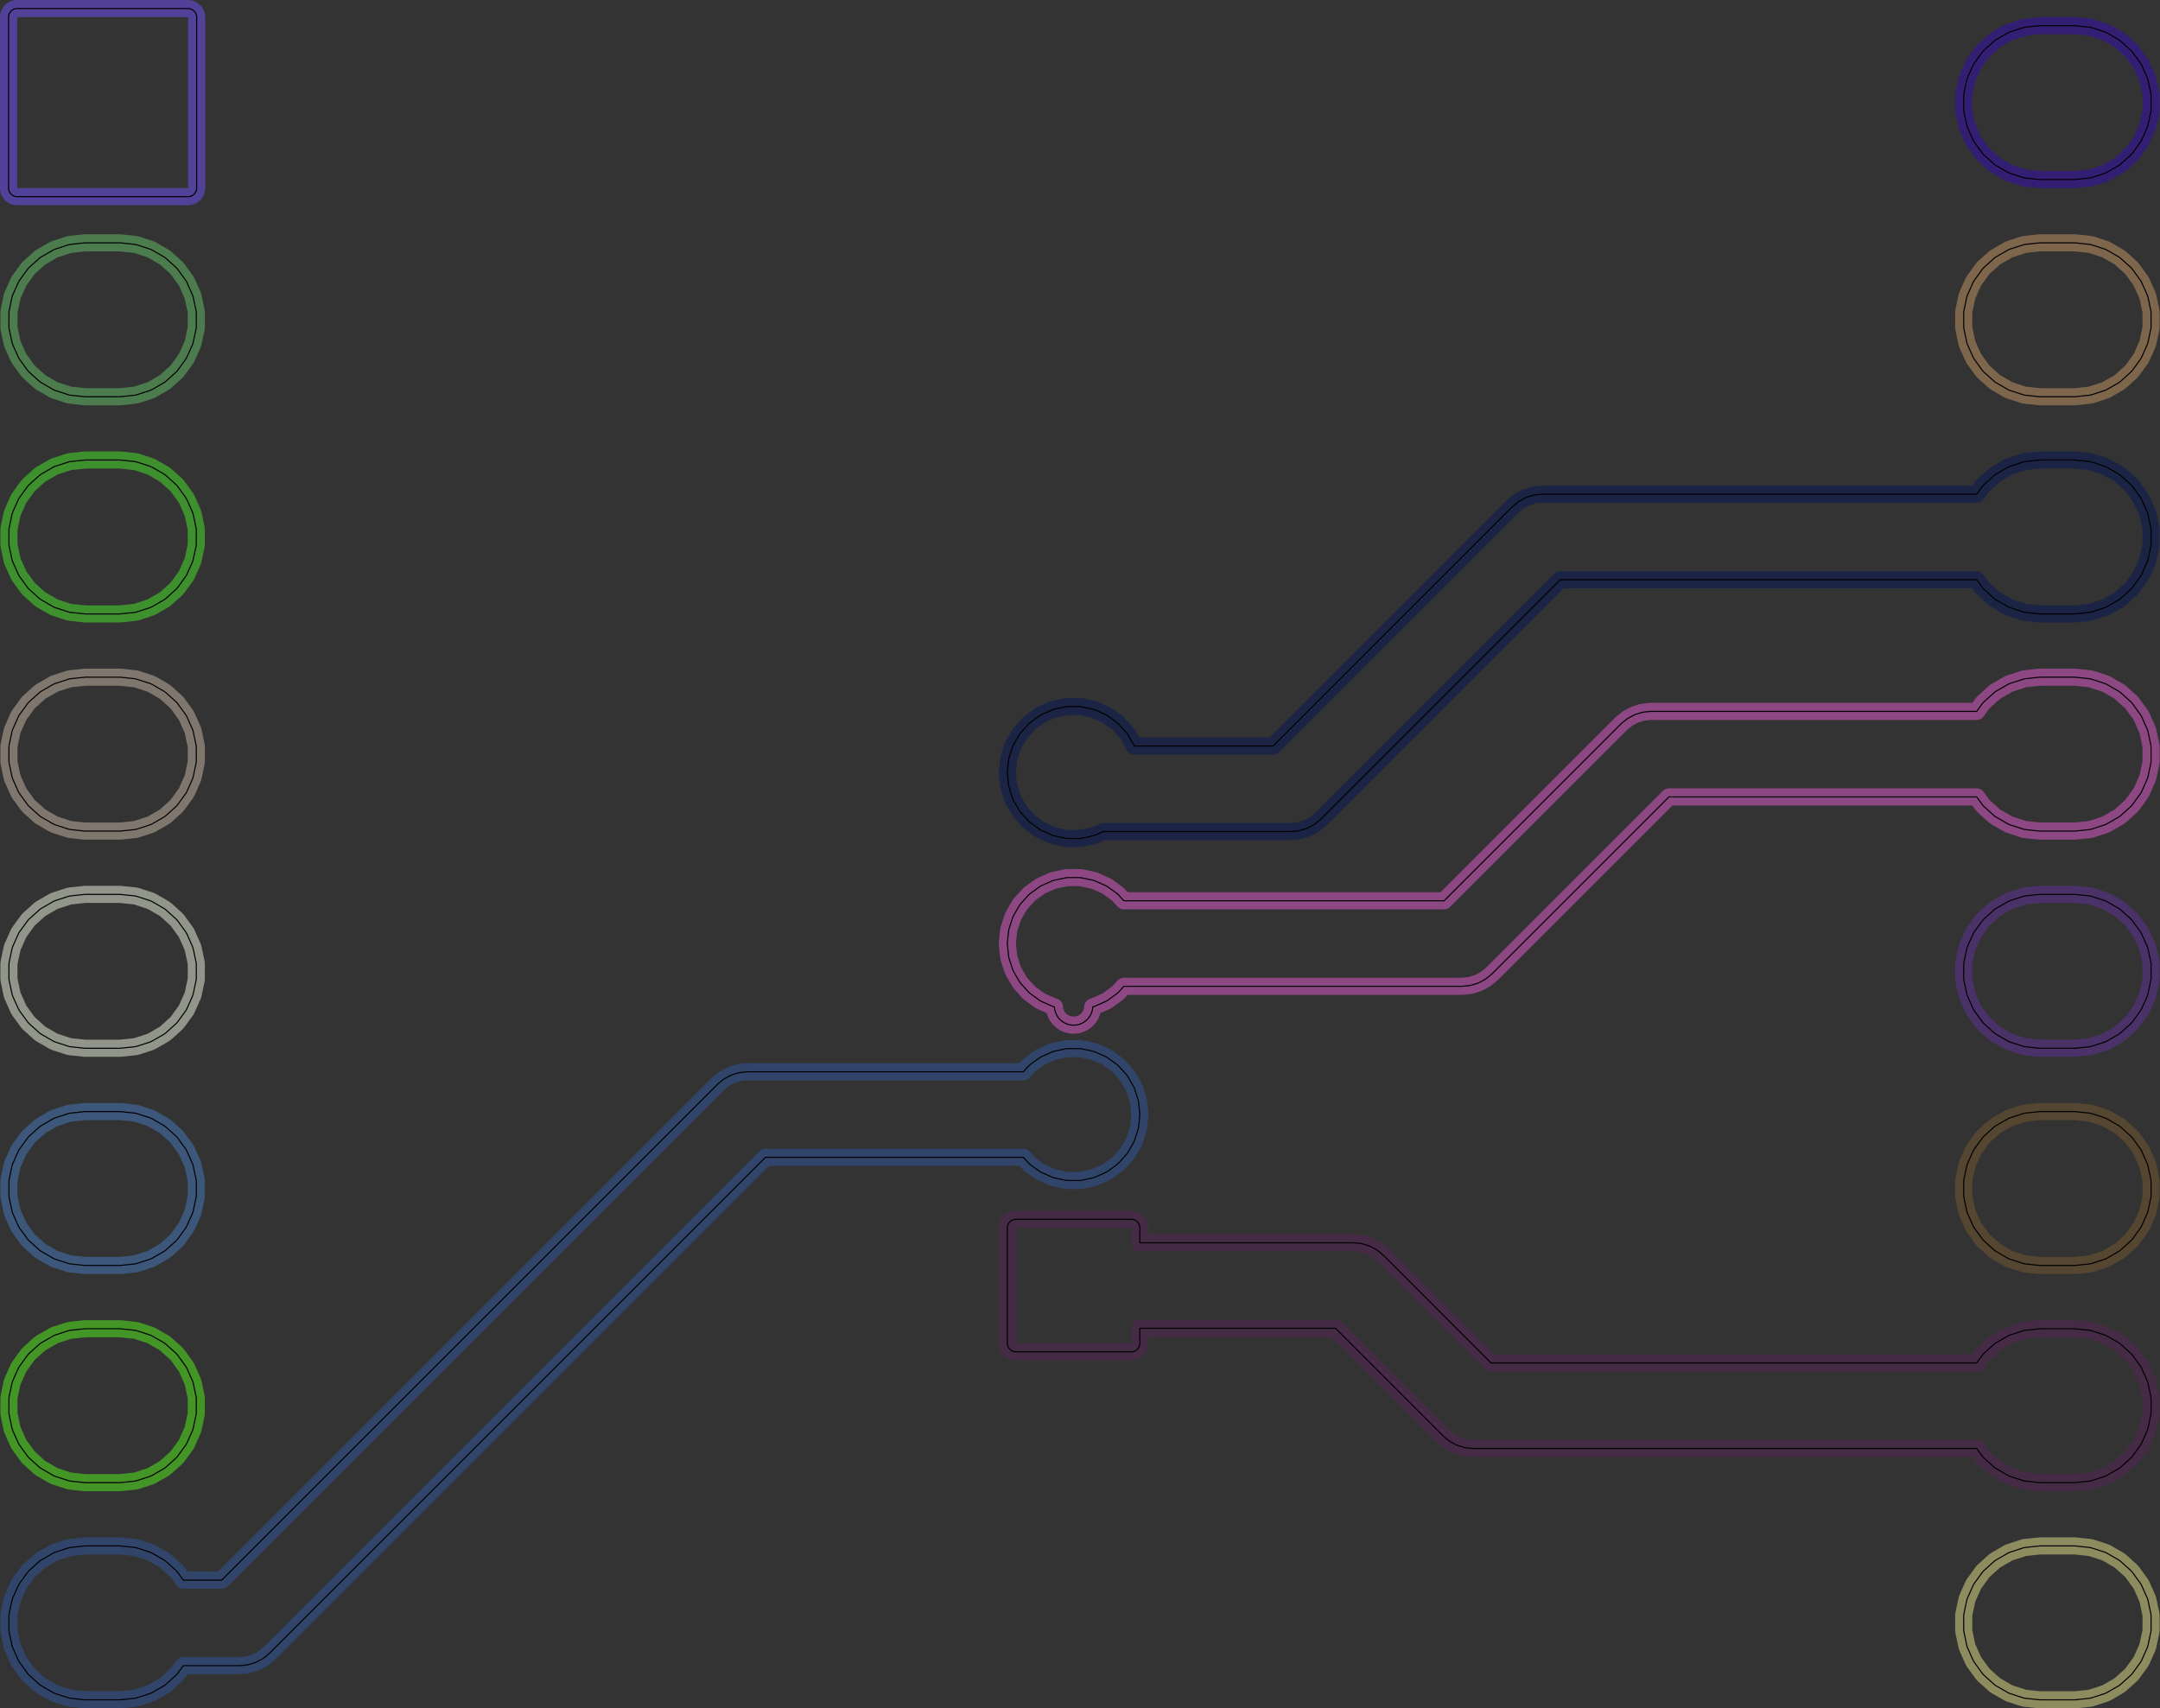 <?xml version="1.0" standalone="no"?>
<!DOCTYPE svg PUBLIC "-//W3C//DTD SVG 1.1//EN"
"http://www.w3.org/Graphics/SVG/1.1/DTD/svg11.dtd">
<!-- original:
<svg width="95.4709" height="75.515" viewBox="0 0 1988.98 1573.23" version="1.1"
-->
<svg width="9547.09" height="7551.5" viewBox="0 0 1988.98 1573.23" version="1.1"
xmlns="http://www.w3.org/2000/svg"
xmlns:xlink="http://www.w3.org/1999/xlink">
<rect x="0" y="0" width="1988.98" height="1573.23" fill="#333333" stroke="none"/>
<polyline points="8.227,301.078 8.397,302.704 11.117,315.584 11.631,317.164 16.991,329.184 17.811,330.604 25.551,341.264 26.655,342.49 36.455,351.31 37.785,352.276 49.185,358.856 50.693,359.528 63.213,363.588 64.817,363.928 77.917,365.308 78.743,365.352 110.243,365.352 111.067,365.308 124.167,363.928 125.771,363.588 138.291,359.528 139.799,358.856 151.199,352.276 152.535,351.304 162.315,342.484 163.413,341.264 171.153,330.604 171.973,329.184 177.333,317.164 177.843,315.596 180.583,302.716 180.757,301.078 180.757,287.898 180.583,286.258 177.843,273.378 177.333,271.81 171.973,259.79 171.153,258.37 163.413,247.71 162.315,246.49 152.535,237.67 151.199,236.698 139.799,230.118 138.291,229.446 125.771,225.386 124.167,225.046 111.067,223.666 110.243,223.622 78.743,223.622 77.917,223.666 64.817,225.046 63.213,225.386 50.693,229.446 49.185,230.118 37.785,236.698 36.455,237.664 26.655,246.484 25.551,247.71 17.811,258.37 16.991,259.79 11.631,271.81 11.117,273.39 8.397,286.27 8.227,287.898 8.227,301.078" style="stroke:rgb(103,198,105);stroke-width:15.748;fill:none;stroke-opacity:0.5;stroke-linecap:round;stroke-linejoin:round;;fill:none"/>
<polyline points="8.227,301.078 8.397,302.704 11.117,315.584 11.631,317.164 16.991,329.184 17.811,330.604 25.551,341.264 26.655,342.49 36.455,351.31 37.785,352.276 49.185,358.856 50.693,359.528 63.213,363.588 64.817,363.928 77.917,365.308 78.743,365.352 110.243,365.352 111.067,365.308 124.167,363.928 125.771,363.588 138.291,359.528 139.799,358.856 151.199,352.276 152.535,351.304 162.315,342.484 163.413,341.264 171.153,330.604 171.973,329.184 177.333,317.164 177.843,315.596 180.583,302.716 180.757,301.078 180.757,287.898 180.583,286.258 177.843,273.378 177.333,271.81 171.973,259.79 171.153,258.37 163.413,247.71 162.315,246.49 152.535,237.67 151.199,236.698 139.799,230.118 138.291,229.446 125.771,225.386 124.167,225.046 111.067,223.666 110.243,223.622 78.743,223.622 77.917,223.666 64.817,225.046 63.213,225.386 50.693,229.446 49.185,230.118 37.785,236.698 36.455,237.664 26.655,246.484 25.551,247.71 17.811,258.37 16.991,259.79 11.631,271.81 11.117,273.39 8.397,286.27 8.227,287.898 8.227,301.078" style="stroke:rgb(0,0,0);stroke-width:1px;fill:none;stroke-opacity:1;stroke-linecap:round;stroke-linejoin:round;;fill:none"/>
<polyline points="7.867,173.238 8.019,174.774 8.467,176.25 9.195,177.612 10.175,178.804 11.367,179.784 12.729,180.512 14.205,180.96 15.743,181.112 173.223,181.112 174.759,180.96 176.235,180.512 177.597,179.784 178.789,178.804 179.769,177.612 180.497,176.25 180.945,174.774 181.097,173.238 181.097,15.758 180.945,14.22 180.497,12.744 179.769,11.382 178.789,10.19 177.597,9.21 176.235,8.482 174.759,8.034 173.223,7.882 15.743,7.882 14.205,8.034 12.729,8.482 11.367,9.21 10.175,10.19 9.195,11.382 8.467,12.744 8.019,14.22 7.867,15.758 7.867,173.238" style="stroke:rgb(115,81,255);stroke-width:15.748;fill:none;stroke-opacity:0.5;stroke-linecap:round;stroke-linejoin:round;;fill:none"/>
<polyline points="7.867,173.238 8.019,174.774 8.467,176.25 9.195,177.612 10.175,178.804 11.367,179.784 12.729,180.512 14.205,180.96 15.743,181.112 173.223,181.112 174.759,180.96 176.235,180.512 177.597,179.784 178.789,178.804 179.769,177.612 180.497,176.25 180.945,174.774 181.097,173.238 181.097,15.758 180.945,14.22 180.497,12.744 179.769,11.382 178.789,10.19 177.597,9.21 176.235,8.482 174.759,8.034 173.223,7.882 15.743,7.882 14.205,8.034 12.729,8.482 11.367,9.21 10.175,10.19 9.195,11.382 8.467,12.744 8.019,14.22 7.867,15.758 7.867,173.238" style="stroke:rgb(0,0,0);stroke-width:1px;fill:none;stroke-opacity:1;stroke-linecap:round;stroke-linejoin:round;;fill:none"/>
<polyline points="8.227,501.078 8.397,502.704 11.117,515.584 11.631,517.164 16.991,529.184 17.811,530.604 25.551,541.264 26.655,542.49 36.455,551.31 37.785,552.276 49.185,558.856 50.693,559.528 63.213,563.588 64.817,563.928 77.917,565.308 78.743,565.352 110.243,565.352 111.067,565.308 124.167,563.928 125.771,563.588 138.291,559.528 139.799,558.856 151.199,552.276 152.535,551.304 162.315,542.484 163.413,541.264 171.153,530.604 171.973,529.184 177.333,517.164 177.843,515.596 180.583,502.716 180.757,501.078 180.757,487.898 180.583,486.258 177.843,473.378 177.333,471.81 171.973,459.79 171.153,458.37 163.413,447.71 162.315,446.49 152.535,437.67 151.199,436.698 139.799,430.118 138.291,429.446 125.771,425.386 124.167,425.046 111.067,423.666 110.243,423.622 78.743,423.622 77.917,423.666 64.817,425.046 63.213,425.386 50.693,429.446 49.185,430.118 37.785,436.698 36.455,437.664 26.655,446.484 25.551,447.71 17.811,458.37 16.991,459.79 11.631,471.81 11.117,473.39 8.397,486.27 8.227,487.898 8.227,501.078" style="stroke:rgb(74,236,41);stroke-width:15.748;fill:none;stroke-opacity:0.5;stroke-linecap:round;stroke-linejoin:round;;fill:none"/>
<polyline points="8.227,501.078 8.397,502.704 11.117,515.584 11.631,517.164 16.991,529.184 17.811,530.604 25.551,541.264 26.655,542.49 36.455,551.31 37.785,552.276 49.185,558.856 50.693,559.528 63.213,563.588 64.817,563.928 77.917,565.308 78.743,565.352 110.243,565.352 111.067,565.308 124.167,563.928 125.771,563.588 138.291,559.528 139.799,558.856 151.199,552.276 152.535,551.304 162.315,542.484 163.413,541.264 171.153,530.604 171.973,529.184 177.333,517.164 177.843,515.596 180.583,502.716 180.757,501.078 180.757,487.898 180.583,486.258 177.843,473.378 177.333,471.81 171.973,459.79 171.153,458.37 163.413,447.71 162.315,446.49 152.535,437.67 151.199,436.698 139.799,430.118 138.291,429.446 125.771,425.386 124.167,425.046 111.067,423.666 110.243,423.622 78.743,423.622 77.917,423.666 64.817,425.046 63.213,425.386 50.693,429.446 49.185,430.118 37.785,436.698 36.455,437.664 26.655,446.484 25.551,447.71 17.811,458.37 16.991,459.79 11.631,471.81 11.117,473.39 8.397,486.27 8.227,487.898 8.227,501.078" style="stroke:rgb(0,0,0);stroke-width:1px;fill:none;stroke-opacity:1;stroke-linecap:round;stroke-linejoin:round;;fill:none"/>
<polyline points="8.227,701.078 8.397,702.704 11.117,715.584 11.631,717.164 16.991,729.184 17.811,730.604 25.551,741.264 26.655,742.49 36.455,751.31 37.785,752.276 49.185,758.856 50.693,759.528 63.213,763.588 64.817,763.928 77.917,765.308 78.743,765.352 110.243,765.352 111.067,765.308 124.167,763.928 125.771,763.588 138.291,759.528 139.799,758.856 151.199,752.276 152.535,751.304 162.315,742.484 163.413,741.264 171.153,730.604 171.973,729.184 177.333,717.164 177.843,715.596 180.583,702.716 180.757,701.078 180.757,687.898 180.583,686.258 177.843,673.378 177.333,671.81 171.973,659.79 171.153,658.37 163.413,647.71 162.315,646.49 152.535,637.67 151.199,636.698 139.799,630.118 138.291,629.446 125.771,625.386 124.167,625.046 111.067,623.666 110.243,623.622 78.743,623.622 77.917,623.666 64.817,625.046 63.213,625.386 50.693,629.446 49.185,630.118 37.785,636.698 36.455,637.664 26.655,646.484 25.551,647.71 17.811,658.37 16.991,659.79 11.631,671.81 11.117,673.39 8.397,686.27 8.227,687.898 8.227,701.078" style="stroke:rgb(205,186,171);stroke-width:15.748;fill:none;stroke-opacity:0.5;stroke-linecap:round;stroke-linejoin:round;;fill:none"/>
<polyline points="8.227,701.078 8.397,702.704 11.117,715.584 11.631,717.164 16.991,729.184 17.811,730.604 25.551,741.264 26.655,742.49 36.455,751.31 37.785,752.276 49.185,758.856 50.693,759.528 63.213,763.588 64.817,763.928 77.917,765.308 78.743,765.352 110.243,765.352 111.067,765.308 124.167,763.928 125.771,763.588 138.291,759.528 139.799,758.856 151.199,752.276 152.535,751.304 162.315,742.484 163.413,741.264 171.153,730.604 171.973,729.184 177.333,717.164 177.843,715.596 180.583,702.716 180.757,701.078 180.757,687.898 180.583,686.258 177.843,673.378 177.333,671.81 171.973,659.79 171.153,658.37 163.413,647.71 162.315,646.49 152.535,637.67 151.199,636.698 139.799,630.118 138.291,629.446 125.771,625.386 124.167,625.046 111.067,623.666 110.243,623.622 78.743,623.622 77.917,623.666 64.817,625.046 63.213,625.386 50.693,629.446 49.185,630.118 37.785,636.698 36.455,637.664 26.655,646.484 25.551,647.71 17.811,658.37 16.991,659.79 11.631,671.81 11.117,673.39 8.397,686.27 8.227,687.898 8.227,701.078" style="stroke:rgb(0,0,0);stroke-width:1px;fill:none;stroke-opacity:1;stroke-linecap:round;stroke-linejoin:round;;fill:none"/>
<polyline points="8.227,901.078 8.397,902.704 11.117,915.584 11.631,917.164 16.991,929.184 17.811,930.604 25.551,941.264 26.655,942.49 36.455,951.31 37.785,952.276 49.185,958.856 50.693,959.528 63.213,963.588 64.817,963.928 77.917,965.308 78.743,965.352 110.243,965.352 111.067,965.308 124.167,963.928 125.771,963.588 138.291,959.528 139.799,958.856 151.199,952.276 152.535,951.304 162.315,942.484 163.413,941.264 171.153,930.604 171.973,929.184 177.333,917.164 177.843,915.596 180.583,902.716 180.757,901.078 180.757,887.898 180.583,886.258 177.843,873.378 177.333,871.81 171.973,859.79 171.153,858.37 163.413,847.71 162.315,846.49 152.535,837.67 151.199,836.698 139.799,830.118 138.291,829.446 125.771,825.386 124.167,825.046 111.067,823.666 110.243,823.622 78.743,823.622 77.917,823.666 64.817,825.046 63.213,825.386 50.693,829.446 49.185,830.118 37.785,836.698 36.455,837.664 26.655,846.484 25.551,847.71 17.811,858.37 16.991,859.79 11.631,871.81 11.117,873.39 8.397,886.27 8.227,887.898 8.227,901.078" style="stroke:rgb(242,251,227);stroke-width:15.748;fill:none;stroke-opacity:0.5;stroke-linecap:round;stroke-linejoin:round;;fill:none"/>
<polyline points="8.227,901.078 8.397,902.704 11.117,915.584 11.631,917.164 16.991,929.184 17.811,930.604 25.551,941.264 26.655,942.49 36.455,951.31 37.785,952.276 49.185,958.856 50.693,959.528 63.213,963.588 64.817,963.928 77.917,965.308 78.743,965.352 110.243,965.352 111.067,965.308 124.167,963.928 125.771,963.588 138.291,959.528 139.799,958.856 151.199,952.276 152.535,951.304 162.315,942.484 163.413,941.264 171.153,930.604 171.973,929.184 177.333,917.164 177.843,915.596 180.583,902.716 180.757,901.078 180.757,887.898 180.583,886.258 177.843,873.378 177.333,871.81 171.973,859.79 171.153,858.37 163.413,847.71 162.315,846.49 152.535,837.67 151.199,836.698 139.799,830.118 138.291,829.446 125.771,825.386 124.167,825.046 111.067,823.666 110.243,823.622 78.743,823.622 77.917,823.666 64.817,825.046 63.213,825.386 50.693,829.446 49.185,830.118 37.785,836.698 36.455,837.664 26.655,846.484 25.551,847.71 17.811,858.37 16.991,859.79 11.631,871.81 11.117,873.39 8.397,886.27 8.227,887.898 8.227,901.078" style="stroke:rgb(0,0,0);stroke-width:1px;fill:none;stroke-opacity:1;stroke-linecap:round;stroke-linejoin:round;;fill:none"/>
<polyline points="8.227,1101.08 8.397,1102.7 11.117,1115.58 11.631,1117.16 16.991,1129.18 17.811,1130.6 25.551,1141.26 26.655,1142.49 36.455,1151.31 37.785,1152.28 49.185,1158.86 50.693,1159.53 63.213,1163.59 64.817,1163.93 77.917,1165.31 78.743,1165.35 110.243,1165.35 111.067,1165.31 124.167,1163.93 125.771,1163.59 138.291,1159.53 139.799,1158.86 151.199,1152.28 152.535,1151.3 162.315,1142.48 163.413,1141.26 171.153,1130.6 171.973,1129.18 177.333,1117.16 177.843,1115.6 180.583,1102.72 180.757,1101.08 180.757,1087.9 180.583,1086.26 177.843,1073.38 177.333,1071.81 171.973,1059.79 171.153,1058.37 163.413,1047.71 162.315,1046.49 152.535,1037.67 151.199,1036.7 139.799,1030.12 138.291,1029.45 125.771,1025.39 124.167,1025.05 111.067,1023.67 110.243,1023.62 78.743,1023.62 77.917,1023.67 64.817,1025.05 63.213,1025.39 50.693,1029.45 49.185,1030.12 37.785,1036.7 36.455,1037.66 26.655,1046.48 25.551,1047.71 17.811,1058.37 16.991,1059.79 11.631,1071.81 11.117,1073.39 8.397,1086.27 8.227,1087.9 8.227,1101.08" style="stroke:rgb(70,124,194);stroke-width:15.748;fill:none;stroke-opacity:0.5;stroke-linecap:round;stroke-linejoin:round;;fill:none"/>
<polyline points="8.227,1101.08 8.397,1102.7 11.117,1115.58 11.631,1117.16 16.991,1129.18 17.811,1130.6 25.551,1141.26 26.655,1142.49 36.455,1151.31 37.785,1152.28 49.185,1158.86 50.693,1159.53 63.213,1163.59 64.817,1163.93 77.917,1165.31 78.743,1165.35 110.243,1165.35 111.067,1165.31 124.167,1163.93 125.771,1163.59 138.291,1159.53 139.799,1158.86 151.199,1152.28 152.535,1151.3 162.315,1142.48 163.413,1141.26 171.153,1130.6 171.973,1129.18 177.333,1117.16 177.843,1115.6 180.583,1102.72 180.757,1101.08 180.757,1087.9 180.583,1086.26 177.843,1073.38 177.333,1071.81 171.973,1059.79 171.153,1058.37 163.413,1047.71 162.315,1046.49 152.535,1037.67 151.199,1036.7 139.799,1030.12 138.291,1029.45 125.771,1025.39 124.167,1025.05 111.067,1023.67 110.243,1023.62 78.743,1023.62 77.917,1023.67 64.817,1025.05 63.213,1025.39 50.693,1029.45 49.185,1030.12 37.785,1036.7 36.455,1037.66 26.655,1046.48 25.551,1047.71 17.811,1058.37 16.991,1059.79 11.631,1071.81 11.117,1073.39 8.397,1086.27 8.227,1087.9 8.227,1101.08" style="stroke:rgb(0,0,0);stroke-width:1px;fill:none;stroke-opacity:1;stroke-linecap:round;stroke-linejoin:round;;fill:none"/>
<polyline points="8.227,1301.08 8.397,1302.7 11.117,1315.58 11.631,1317.16 16.991,1329.18 17.811,1330.6 25.551,1341.26 26.655,1342.49 36.455,1351.31 37.785,1352.28 49.185,1358.86 50.693,1359.53 63.213,1363.59 64.817,1363.93 77.917,1365.31 78.743,1365.35 110.243,1365.35 111.067,1365.31 124.167,1363.93 125.771,1363.59 138.291,1359.53 139.799,1358.86 151.199,1352.28 152.535,1351.3 162.315,1342.48 163.413,1341.26 171.153,1330.6 171.973,1329.18 177.333,1317.16 177.843,1315.6 180.583,1302.72 180.757,1301.08 180.757,1287.9 180.583,1286.26 177.843,1273.38 177.333,1271.81 171.973,1259.79 171.153,1258.37 163.413,1247.71 162.315,1246.49 152.535,1237.67 151.199,1236.7 139.799,1230.12 138.291,1229.45 125.771,1225.39 124.167,1225.05 111.067,1223.67 110.243,1223.62 78.743,1223.62 77.917,1223.67 64.817,1225.05 63.213,1225.39 50.693,1229.45 49.185,1230.12 37.785,1236.7 36.455,1237.66 26.655,1246.48 25.551,1247.71 17.811,1258.37 16.991,1259.79 11.631,1271.81 11.117,1273.39 8.397,1286.27 8.227,1287.9 8.227,1301.08" style="stroke:rgb(84,248,27);stroke-width:15.748;fill:none;stroke-opacity:0.5;stroke-linecap:round;stroke-linejoin:round;;fill:none"/>
<polyline points="8.227,1301.08 8.397,1302.7 11.117,1315.58 11.631,1317.16 16.991,1329.18 17.811,1330.6 25.551,1341.26 26.655,1342.49 36.455,1351.31 37.785,1352.28 49.185,1358.86 50.693,1359.53 63.213,1363.59 64.817,1363.93 77.917,1365.31 78.743,1365.35 110.243,1365.35 111.067,1365.31 124.167,1363.93 125.771,1363.59 138.291,1359.53 139.799,1358.86 151.199,1352.28 152.535,1351.3 162.315,1342.48 163.413,1341.26 171.153,1330.6 171.973,1329.18 177.333,1317.16 177.843,1315.6 180.583,1302.72 180.757,1301.08 180.757,1287.9 180.583,1286.26 177.843,1273.38 177.333,1271.81 171.973,1259.79 171.153,1258.37 163.413,1247.71 162.315,1246.49 152.535,1237.67 151.199,1236.7 139.799,1230.12 138.291,1229.45 125.771,1225.39 124.167,1225.05 111.067,1223.67 110.243,1223.62 78.743,1223.62 77.917,1223.67 64.817,1225.05 63.213,1225.39 50.693,1229.45 49.185,1230.12 37.785,1236.7 36.455,1237.66 26.655,1246.48 25.551,1247.71 17.811,1258.37 16.991,1259.79 11.631,1271.81 11.117,1273.39 8.397,1286.27 8.227,1287.9 8.227,1301.08" style="stroke:rgb(0,0,0);stroke-width:1px;fill:none;stroke-opacity:1;stroke-linecap:round;stroke-linejoin:round;;fill:none"/>
<polyline points="1808.23,1501.08 1808.4,1502.7 1811.12,1515.58 1811.63,1517.16 1816.99,1529.18 1817.81,1530.6 1825.55,1541.26 1826.65,1542.49 1836.45,1551.31 1837.78,1552.28 1849.18,1558.86 1850.69,1559.53 1863.21,1563.59 1864.82,1563.93 1877.92,1565.31 1878.74,1565.35 1910.24,1565.35 1911.07,1565.31 1924.17,1563.93 1925.77,1563.59 1938.29,1559.53 1939.8,1558.86 1951.2,1552.28 1952.53,1551.3 1962.31,1542.48 1963.41,1541.26 1971.15,1530.6 1971.97,1529.18 1977.33,1517.16 1977.84,1515.6 1980.58,1502.72 1980.76,1501.08 1980.76,1487.9 1980.58,1486.26 1977.84,1473.38 1977.33,1471.81 1971.97,1459.79 1971.15,1458.37 1963.41,1447.71 1962.31,1446.49 1952.53,1437.67 1951.2,1436.7 1939.8,1430.12 1938.29,1429.45 1925.77,1425.39 1924.17,1425.05 1911.07,1423.67 1910.24,1423.62 1878.74,1423.62 1877.92,1423.67 1864.82,1425.05 1863.21,1425.39 1850.69,1429.45 1849.18,1430.12 1837.78,1436.7 1836.45,1437.66 1826.65,1446.48 1825.55,1447.71 1817.81,1458.37 1816.99,1459.79 1811.63,1471.81 1811.12,1473.39 1808.4,1486.27 1808.23,1487.9 1808.23,1501.08" style="stroke:rgb(232,231,141);stroke-width:15.748;fill:none;stroke-opacity:0.5;stroke-linecap:round;stroke-linejoin:round;;fill:none"/>
<polyline points="1808.23,1501.08 1808.4,1502.7 1811.12,1515.58 1811.63,1517.16 1816.99,1529.18 1817.81,1530.6 1825.55,1541.26 1826.65,1542.49 1836.45,1551.31 1837.78,1552.28 1849.18,1558.86 1850.69,1559.53 1863.21,1563.59 1864.82,1563.93 1877.92,1565.31 1878.74,1565.35 1910.24,1565.35 1911.07,1565.31 1924.17,1563.93 1925.77,1563.59 1938.29,1559.53 1939.8,1558.86 1951.2,1552.28 1952.53,1551.3 1962.31,1542.48 1963.41,1541.26 1971.15,1530.6 1971.97,1529.18 1977.33,1517.16 1977.84,1515.6 1980.58,1502.72 1980.76,1501.08 1980.76,1487.9 1980.58,1486.26 1977.84,1473.38 1977.33,1471.81 1971.97,1459.79 1971.15,1458.37 1963.41,1447.71 1962.31,1446.49 1952.53,1437.67 1951.2,1436.7 1939.8,1430.12 1938.29,1429.45 1925.77,1425.39 1924.17,1425.05 1911.07,1423.67 1910.24,1423.62 1878.74,1423.62 1877.92,1423.67 1864.82,1425.05 1863.21,1425.39 1850.69,1429.45 1849.18,1430.12 1837.78,1436.7 1836.45,1437.66 1826.65,1446.48 1825.55,1447.71 1817.81,1458.37 1816.99,1459.79 1811.63,1471.81 1811.12,1473.39 1808.4,1486.27 1808.23,1487.9 1808.23,1501.08" style="stroke:rgb(0,0,0);stroke-width:1px;fill:none;stroke-opacity:1;stroke-linecap:round;stroke-linejoin:round;;fill:none"/>
<polyline points="1808.23,1101.08 1808.4,1102.7 1811.12,1115.58 1811.63,1117.16 1816.99,1129.18 1817.81,1130.6 1825.55,1141.26 1826.65,1142.49 1836.45,1151.31 1837.78,1152.28 1849.18,1158.86 1850.69,1159.53 1863.21,1163.59 1864.82,1163.93 1877.92,1165.31 1878.74,1165.35 1910.24,1165.35 1911.07,1165.31 1924.17,1163.93 1925.77,1163.59 1938.29,1159.53 1939.8,1158.86 1951.2,1152.28 1952.53,1151.3 1962.31,1142.48 1963.41,1141.26 1971.15,1130.6 1971.97,1129.18 1977.33,1117.16 1977.84,1115.6 1980.58,1102.72 1980.76,1101.08 1980.76,1087.9 1980.58,1086.26 1977.84,1073.38 1977.33,1071.81 1971.97,1059.79 1971.15,1058.37 1963.41,1047.71 1962.31,1046.49 1952.53,1037.67 1951.2,1036.7 1939.8,1030.12 1938.29,1029.45 1925.77,1025.39 1924.17,1025.05 1911.07,1023.67 1910.24,1023.62 1878.74,1023.62 1877.92,1023.67 1864.82,1025.05 1863.21,1025.39 1850.69,1029.45 1849.18,1030.12 1837.78,1036.7 1836.45,1037.66 1826.65,1046.48 1825.55,1047.71 1817.81,1058.37 1816.99,1059.79 1811.63,1071.81 1811.12,1073.39 1808.4,1086.27 1808.23,1087.9 1808.23,1101.08" style="stroke:rgb(118,90,46);stroke-width:15.748;fill:none;stroke-opacity:0.5;stroke-linecap:round;stroke-linejoin:round;;fill:none"/>
<polyline points="1808.23,1101.08 1808.4,1102.7 1811.12,1115.58 1811.63,1117.16 1816.99,1129.18 1817.81,1130.6 1825.55,1141.26 1826.65,1142.49 1836.45,1151.31 1837.78,1152.28 1849.18,1158.86 1850.69,1159.53 1863.21,1163.59 1864.82,1163.93 1877.92,1165.31 1878.74,1165.35 1910.24,1165.35 1911.07,1165.31 1924.17,1163.93 1925.77,1163.59 1938.29,1159.53 1939.8,1158.86 1951.2,1152.28 1952.53,1151.3 1962.31,1142.48 1963.41,1141.26 1971.15,1130.6 1971.97,1129.18 1977.33,1117.16 1977.84,1115.6 1980.58,1102.72 1980.76,1101.08 1980.76,1087.9 1980.58,1086.26 1977.84,1073.38 1977.33,1071.81 1971.97,1059.79 1971.15,1058.37 1963.41,1047.71 1962.31,1046.49 1952.53,1037.67 1951.2,1036.7 1939.8,1030.12 1938.29,1029.45 1925.77,1025.39 1924.17,1025.05 1911.07,1023.67 1910.24,1023.62 1878.74,1023.62 1877.92,1023.67 1864.82,1025.05 1863.21,1025.39 1850.69,1029.45 1849.18,1030.12 1837.78,1036.7 1836.45,1037.66 1826.65,1046.48 1825.55,1047.71 1817.81,1058.37 1816.99,1059.79 1811.63,1071.81 1811.12,1073.39 1808.4,1086.27 1808.23,1087.9 1808.23,1101.08" style="stroke:rgb(0,0,0);stroke-width:1px;fill:none;stroke-opacity:1;stroke-linecap:round;stroke-linejoin:round;;fill:none"/>
<polyline points="1808.23,901.078 1808.4,902.704 1811.12,915.584 1811.63,917.164 1816.99,929.184 1817.81,930.604 1825.55,941.264 1826.65,942.49 1836.45,951.31 1837.78,952.276 1849.18,958.856 1850.69,959.528 1863.21,963.588 1864.82,963.928 1877.92,965.308 1878.74,965.352 1910.24,965.352 1911.07,965.308 1924.17,963.928 1925.77,963.588 1938.29,959.528 1939.8,958.856 1951.2,952.276 1952.53,951.304 1962.31,942.484 1963.41,941.264 1971.15,930.604 1971.97,929.184 1977.33,917.164 1977.84,915.596 1980.58,902.716 1980.76,901.078 1980.76,887.898 1980.58,886.258 1977.84,873.378 1977.33,871.81 1971.97,859.79 1971.15,858.37 1963.41,847.71 1962.31,846.49 1952.53,837.67 1951.2,836.698 1939.8,830.118 1938.29,829.446 1925.77,825.386 1924.17,825.046 1911.07,823.666 1910.24,823.622 1878.74,823.622 1877.92,823.666 1864.82,825.046 1863.21,825.386 1850.69,829.446 1849.18,830.118 1837.78,836.698 1836.45,837.664 1826.65,846.484 1825.55,847.71 1817.81,858.37 1816.99,859.79 1811.63,871.81 1811.12,873.39 1808.4,886.27 1808.23,887.898 1808.23,901.078" style="stroke:rgb(99,51,159);stroke-width:15.748;fill:none;stroke-opacity:0.5;stroke-linecap:round;stroke-linejoin:round;;fill:none"/>
<polyline points="1808.23,901.078 1808.4,902.704 1811.12,915.584 1811.63,917.164 1816.99,929.184 1817.81,930.604 1825.55,941.264 1826.65,942.49 1836.45,951.31 1837.78,952.276 1849.18,958.856 1850.69,959.528 1863.21,963.588 1864.82,963.928 1877.92,965.308 1878.74,965.352 1910.24,965.352 1911.07,965.308 1924.17,963.928 1925.77,963.588 1938.29,959.528 1939.8,958.856 1951.2,952.276 1952.53,951.304 1962.31,942.484 1963.41,941.264 1971.15,930.604 1971.97,929.184 1977.33,917.164 1977.84,915.596 1980.58,902.716 1980.76,901.078 1980.76,887.898 1980.58,886.258 1977.84,873.378 1977.33,871.81 1971.97,859.79 1971.15,858.37 1963.41,847.71 1962.31,846.49 1952.53,837.67 1951.2,836.698 1939.8,830.118 1938.29,829.446 1925.77,825.386 1924.17,825.046 1911.07,823.666 1910.24,823.622 1878.74,823.622 1877.92,823.666 1864.82,825.046 1863.21,825.386 1850.69,829.446 1849.18,830.118 1837.78,836.698 1836.45,837.664 1826.65,846.484 1825.55,847.71 1817.81,858.37 1816.99,859.79 1811.63,871.81 1811.12,873.39 1808.4,886.27 1808.23,887.898 1808.23,901.078" style="stroke:rgb(0,0,0);stroke-width:1px;fill:none;stroke-opacity:1;stroke-linecap:round;stroke-linejoin:round;;fill:none"/>
<polyline points="1808.23,301.078 1808.4,302.704 1811.12,315.584 1811.63,317.164 1816.99,329.184 1817.81,330.604 1825.55,341.264 1826.65,342.49 1836.45,351.31 1837.78,352.276 1849.18,358.856 1850.69,359.528 1863.21,363.588 1864.82,363.928 1877.92,365.308 1878.74,365.352 1910.24,365.352 1911.07,365.308 1924.17,363.928 1925.77,363.588 1938.29,359.528 1939.8,358.856 1951.2,352.276 1952.53,351.304 1962.31,342.484 1963.41,341.264 1971.15,330.604 1971.97,329.184 1977.33,317.164 1977.84,315.596 1980.58,302.716 1980.76,301.078 1980.76,287.898 1980.58,286.258 1977.84,273.378 1977.33,271.81 1971.97,259.79 1971.15,258.37 1963.41,247.71 1962.31,246.49 1952.53,237.67 1951.2,236.698 1939.8,230.118 1938.29,229.446 1925.77,225.386 1924.17,225.046 1911.07,223.666 1910.24,223.622 1878.74,223.622 1877.92,223.666 1864.82,225.046 1863.21,225.386 1850.69,229.446 1849.18,230.118 1837.78,236.698 1836.45,237.664 1826.65,246.484 1825.55,247.71 1817.81,258.37 1816.99,259.79 1811.63,271.81 1811.12,273.39 1808.4,286.27 1808.23,287.898 1808.23,301.078" style="stroke:rgb(201,154,102);stroke-width:15.748;fill:none;stroke-opacity:0.5;stroke-linecap:round;stroke-linejoin:round;;fill:none"/>
<polyline points="1808.23,301.078 1808.4,302.704 1811.12,315.584 1811.63,317.164 1816.99,329.184 1817.81,330.604 1825.55,341.264 1826.65,342.49 1836.45,351.31 1837.78,352.276 1849.18,358.856 1850.69,359.528 1863.21,363.588 1864.82,363.928 1877.92,365.308 1878.74,365.352 1910.24,365.352 1911.07,365.308 1924.17,363.928 1925.77,363.588 1938.29,359.528 1939.8,358.856 1951.2,352.276 1952.53,351.304 1962.31,342.484 1963.41,341.264 1971.15,330.604 1971.97,329.184 1977.33,317.164 1977.84,315.596 1980.58,302.716 1980.76,301.078 1980.76,287.898 1980.58,286.258 1977.84,273.378 1977.33,271.81 1971.97,259.79 1971.15,258.37 1963.41,247.71 1962.31,246.49 1952.53,237.67 1951.2,236.698 1939.8,230.118 1938.29,229.446 1925.77,225.386 1924.17,225.046 1911.07,223.666 1910.24,223.622 1878.74,223.622 1877.92,223.666 1864.82,225.046 1863.21,225.386 1850.69,229.446 1849.18,230.118 1837.78,236.698 1836.45,237.664 1826.65,246.484 1825.55,247.71 1817.81,258.37 1816.99,259.79 1811.63,271.81 1811.12,273.39 1808.4,286.27 1808.23,287.898 1808.23,301.078" style="stroke:rgb(0,0,0);stroke-width:1px;fill:none;stroke-opacity:1;stroke-linecap:round;stroke-linejoin:round;;fill:none"/>
<polyline points="1808.23,101.078 1808.4,102.704 1811.12,115.584 1811.63,117.164 1816.99,129.184 1817.81,130.604 1825.55,141.264 1826.65,142.49 1836.45,151.31 1837.78,152.276 1849.18,158.856 1850.69,159.528 1863.21,163.588 1864.82,163.928 1877.92,165.308 1878.74,165.352 1910.24,165.352 1911.07,165.308 1924.17,163.928 1925.77,163.588 1938.29,159.528 1939.8,158.856 1951.2,152.276 1952.53,151.304 1962.31,142.484 1963.41,141.264 1971.15,130.604 1971.97,129.184 1977.33,117.164 1977.84,115.596 1980.58,102.716 1980.76,101.078 1980.76,87.898 1980.58,86.258 1977.84,73.378 1977.33,71.81 1971.97,59.79 1971.15,58.37 1963.41,47.71 1962.31,46.49 1952.53,37.67 1951.2,36.698 1939.8,30.118 1938.29,29.446 1925.77,25.386 1924.17,25.046 1911.07,23.666 1910.24,23.622 1878.74,23.622 1877.92,23.666 1864.82,25.046 1863.21,25.386 1850.69,29.446 1849.18,30.118 1837.78,36.698 1836.45,37.664 1826.65,46.484 1825.55,47.71 1817.81,58.37 1816.99,59.79 1811.63,71.81 1811.12,73.39 1808.4,86.27 1808.23,87.898 1808.23,101.078" style="stroke:rgb(50,13,183);stroke-width:15.748;fill:none;stroke-opacity:0.5;stroke-linecap:round;stroke-linejoin:round;;fill:none"/>
<polyline points="1808.23,101.078 1808.4,102.704 1811.12,115.584 1811.63,117.164 1816.99,129.184 1817.81,130.604 1825.55,141.264 1826.65,142.49 1836.45,151.31 1837.78,152.276 1849.18,158.856 1850.69,159.528 1863.21,163.588 1864.82,163.928 1877.92,165.308 1878.74,165.352 1910.24,165.352 1911.07,165.308 1924.17,163.928 1925.77,163.588 1938.29,159.528 1939.8,158.856 1951.2,152.276 1952.53,151.304 1962.31,142.484 1963.41,141.264 1971.15,130.604 1971.97,129.184 1977.33,117.164 1977.84,115.596 1980.58,102.716 1980.76,101.078 1980.76,87.898 1980.58,86.258 1977.84,73.378 1977.33,71.81 1971.97,59.79 1971.15,58.37 1963.41,47.71 1962.31,46.49 1952.53,37.67 1951.2,36.698 1939.8,30.118 1938.29,29.446 1925.77,25.386 1924.17,25.046 1911.07,23.666 1910.24,23.622 1878.74,23.622 1877.92,23.666 1864.82,25.046 1863.21,25.386 1850.69,29.446 1849.18,30.118 1837.78,36.698 1836.45,37.664 1826.65,46.484 1825.55,47.71 1817.81,58.37 1816.99,59.79 1811.63,71.81 1811.12,73.39 1808.4,86.27 1808.23,87.898 1808.23,101.078" style="stroke:rgb(0,0,0);stroke-width:1px;fill:none;stroke-opacity:1;stroke-linecap:round;stroke-linejoin:round;;fill:none"/>
<polyline points="8.227,1501.08 8.397,1502.7 11.117,1515.58 11.631,1517.16 16.991,1529.18 17.811,1530.6 25.551,1541.26 26.655,1542.49 36.455,1551.31 37.785,1552.28 49.185,1558.86 50.693,1559.53 63.213,1563.59 64.817,1563.93 77.917,1565.31 78.743,1565.35 110.243,1565.35 111.067,1565.31 124.167,1563.93 125.771,1563.59 138.291,1559.53 139.799,1558.86 151.199,1552.28 152.535,1551.3 162.315,1542.48 163.407,1541.27 168.809,1533.85 220.463,1533.85 221.227,1533.81 227.367,1533.21 228.893,1532.91 234.813,1531.11 236.245,1530.51 241.685,1527.59 242.939,1526.76 247.719,1522.86 248.309,1522.32 704.883,1065.75 942.315,1065.75 947.169,1071.14 948.395,1072.25 957.375,1078.77 958.801,1079.59 968.961,1084.11 970.517,1084.62 981.377,1086.94 983.023,1087.11 994.143,1087.11 995.787,1086.94 1006.65,1084.62 1008.2,1084.11 1018.36,1079.59 1019.79,1078.77 1028.77,1072.25 1029.99,1071.15 1037.43,1062.89 1038.4,1061.56 1043.96,1051.94 1044.63,1050.42 1048.05,1039.86 1048.39,1038.26 1049.55,1027.2 1049.55,1025.56 1048.39,1014.5 1048.05,1012.89 1044.63,1002.33 1043.96,1000.82 1038.4,991.196 1037.43,989.868 1029.99,981.608 1028.77,980.506 1019.79,973.986 1018.36,973.162 1008.2,968.642 1006.65,968.136 995.787,965.816 994.143,965.642 983.023,965.642 981.377,965.816 970.517,968.136 968.961,968.642 958.801,973.162 957.375,973.986 948.395,980.506 947.169,981.61 942.315,987.002 688.583,987.002 687.817,987.04 681.677,987.64 680.151,987.944 674.231,989.744 672.799,990.34 667.359,993.26 666.105,994.096 661.325,997.996 660.735,998.53 204.161,1455.1 168.791,1455.1 163.409,1447.71 162.315,1446.49 152.535,1437.67 151.199,1436.7 139.799,1430.12 138.291,1429.45 125.771,1425.39 124.167,1425.05 111.067,1423.67 110.243,1423.62 78.743,1423.62 77.917,1423.67 64.817,1425.05 63.213,1425.39 50.693,1429.45 49.185,1430.12 37.785,1436.7 36.455,1437.66 26.655,1446.48 25.551,1447.71 17.811,1458.37 16.991,1459.79 11.631,1471.81 11.117,1473.39 8.397,1486.27 8.227,1487.9 8.227,1501.08" style="stroke:rgb(49,88,163);stroke-width:15.748;fill:none;stroke-opacity:0.5;stroke-linecap:round;stroke-linejoin:round;;fill:none"/>
<polyline points="8.227,1501.08 8.397,1502.7 11.117,1515.58 11.631,1517.16 16.991,1529.18 17.811,1530.6 25.551,1541.26 26.655,1542.49 36.455,1551.31 37.785,1552.28 49.185,1558.86 50.693,1559.53 63.213,1563.59 64.817,1563.93 77.917,1565.31 78.743,1565.35 110.243,1565.35 111.067,1565.31 124.167,1563.93 125.771,1563.59 138.291,1559.53 139.799,1558.86 151.199,1552.28 152.535,1551.3 162.315,1542.48 163.407,1541.27 168.809,1533.85 220.463,1533.85 221.227,1533.81 227.367,1533.21 228.893,1532.91 234.813,1531.11 236.245,1530.51 241.685,1527.59 242.939,1526.76 247.719,1522.86 248.309,1522.32 704.883,1065.75 942.315,1065.75 947.169,1071.14 948.395,1072.25 957.375,1078.77 958.801,1079.59 968.961,1084.11 970.517,1084.62 981.377,1086.94 983.023,1087.11 994.143,1087.11 995.787,1086.94 1006.65,1084.62 1008.2,1084.11 1018.36,1079.59 1019.79,1078.77 1028.77,1072.25 1029.99,1071.15 1037.43,1062.89 1038.4,1061.56 1043.96,1051.94 1044.63,1050.42 1048.05,1039.86 1048.39,1038.26 1049.55,1027.2 1049.55,1025.56 1048.39,1014.5 1048.05,1012.89 1044.63,1002.33 1043.96,1000.82 1038.4,991.196 1037.43,989.868 1029.99,981.608 1028.77,980.506 1019.79,973.986 1018.36,973.162 1008.2,968.642 1006.65,968.136 995.787,965.816 994.143,965.642 983.023,965.642 981.377,965.816 970.517,968.136 968.961,968.642 958.801,973.162 957.375,973.986 948.395,980.506 947.169,981.61 942.315,987.002 688.583,987.002 687.817,987.04 681.677,987.64 680.151,987.944 674.231,989.744 672.799,990.34 667.359,993.26 666.105,994.096 661.325,997.996 660.735,998.53 204.161,1455.1 168.791,1455.1 163.409,1447.71 162.315,1446.49 152.535,1437.67 151.199,1436.7 139.799,1430.12 138.291,1429.45 125.771,1425.39 124.167,1425.05 111.067,1423.67 110.243,1423.62 78.743,1423.62 77.917,1423.67 64.817,1425.05 63.213,1425.39 50.693,1429.45 49.185,1430.12 37.785,1436.7 36.455,1437.66 26.655,1446.48 25.551,1447.71 17.811,1458.37 16.991,1459.79 11.631,1471.81 11.117,1473.39 8.397,1486.27 8.227,1487.9 8.227,1501.08" style="stroke:rgb(0,0,0);stroke-width:1px;fill:none;stroke-opacity:1;stroke-linecap:round;stroke-linejoin:round;;fill:none"/>
<polyline points="927.567,1237 927.719,1238.53 928.167,1240.01 928.895,1241.37 929.875,1242.56 931.067,1243.54 932.429,1244.27 933.905,1244.72 935.443,1244.87 1041.72,1244.87 1043.26,1244.72 1044.73,1244.27 1046.1,1243.54 1047.29,1242.56 1048.27,1241.37 1049,1240.01 1049.44,1238.53 1049.6,1237 1049.6,1223.23 1229.76,1223.23 1328.83,1322.32 1329.41,1322.85 1334.19,1326.77 1335.46,1327.61 1340.9,1330.53 1342.33,1331.13 1348.25,1332.93 1349.78,1333.23 1355.92,1333.83 1356.68,1333.87 1820.19,1333.87 1825.55,1341.26 1826.65,1342.49 1836.45,1351.31 1837.78,1352.28 1849.18,1358.86 1850.69,1359.53 1863.21,1363.59 1864.82,1363.93 1877.92,1365.31 1878.74,1365.35 1910.24,1365.35 1911.07,1365.31 1924.17,1363.93 1925.77,1363.59 1938.29,1359.53 1939.8,1358.86 1951.2,1352.28 1952.53,1351.3 1962.31,1342.48 1963.41,1341.26 1971.15,1330.6 1971.97,1329.18 1977.33,1317.16 1977.84,1315.6 1980.58,1302.72 1980.76,1301.08 1980.76,1287.9 1980.58,1286.26 1977.84,1273.38 1977.33,1271.81 1971.97,1259.79 1971.15,1258.37 1963.41,1247.71 1962.31,1246.49 1952.53,1237.67 1951.2,1236.7 1939.8,1230.12 1938.29,1229.45 1925.77,1225.39 1924.17,1225.05 1911.07,1223.67 1910.24,1223.62 1878.74,1223.62 1877.92,1223.67 1864.82,1225.05 1863.21,1225.39 1850.69,1229.45 1849.18,1230.12 1837.78,1236.7 1836.45,1237.66 1826.65,1246.48 1825.55,1247.71 1820.17,1255.12 1372.98,1255.12 1273.91,1156.03 1273.33,1155.51 1268.55,1151.59 1267.28,1150.74 1261.84,1147.82 1260.41,1147.22 1254.49,1145.42 1252.97,1145.12 1246.83,1144.52 1246.06,1144.48 1049.6,1144.48 1049.6,1130.72 1049.44,1129.18 1049,1127.7 1048.27,1126.34 1047.29,1125.15 1046.1,1124.17 1044.73,1123.44 1043.26,1122.99 1041.72,1122.84 935.443,1122.84 933.905,1122.99 932.429,1123.44 931.067,1124.17 929.875,1125.15 928.895,1126.34 928.167,1127.7 927.719,1129.18 927.567,1130.72 927.567,1237" style="stroke:rgb(90,37,93);stroke-width:15.748;fill:none;stroke-opacity:0.5;stroke-linecap:round;stroke-linejoin:round;;fill:none"/>
<polyline points="927.567,1237 927.719,1238.53 928.167,1240.01 928.895,1241.37 929.875,1242.56 931.067,1243.54 932.429,1244.27 933.905,1244.72 935.443,1244.87 1041.72,1244.87 1043.26,1244.72 1044.73,1244.27 1046.1,1243.54 1047.29,1242.56 1048.27,1241.37 1049,1240.01 1049.44,1238.53 1049.6,1237 1049.6,1223.23 1229.76,1223.23 1328.83,1322.32 1329.41,1322.85 1334.19,1326.77 1335.46,1327.61 1340.9,1330.53 1342.33,1331.13 1348.25,1332.93 1349.78,1333.23 1355.92,1333.83 1356.68,1333.87 1820.19,1333.87 1825.55,1341.26 1826.65,1342.49 1836.45,1351.31 1837.78,1352.28 1849.18,1358.86 1850.69,1359.53 1863.21,1363.59 1864.82,1363.93 1877.92,1365.31 1878.74,1365.35 1910.24,1365.35 1911.07,1365.31 1924.17,1363.93 1925.77,1363.59 1938.29,1359.53 1939.8,1358.86 1951.2,1352.28 1952.53,1351.3 1962.31,1342.48 1963.41,1341.26 1971.15,1330.6 1971.97,1329.18 1977.33,1317.16 1977.84,1315.6 1980.58,1302.72 1980.76,1301.08 1980.76,1287.9 1980.58,1286.26 1977.84,1273.38 1977.33,1271.81 1971.97,1259.79 1971.15,1258.37 1963.41,1247.71 1962.31,1246.49 1952.53,1237.67 1951.2,1236.7 1939.8,1230.12 1938.29,1229.45 1925.77,1225.39 1924.17,1225.05 1911.07,1223.67 1910.24,1223.62 1878.74,1223.62 1877.92,1223.67 1864.82,1225.05 1863.21,1225.39 1850.69,1229.45 1849.18,1230.12 1837.78,1236.7 1836.45,1237.66 1826.65,1246.48 1825.55,1247.71 1820.17,1255.12 1372.98,1255.12 1273.91,1156.03 1273.33,1155.51 1268.55,1151.59 1267.28,1150.74 1261.84,1147.82 1260.41,1147.22 1254.49,1145.42 1252.97,1145.12 1246.83,1144.52 1246.06,1144.48 1049.6,1144.48 1049.6,1130.72 1049.44,1129.18 1049,1127.7 1048.27,1126.34 1047.29,1125.15 1046.1,1124.17 1044.73,1123.44 1043.26,1122.99 1041.72,1122.84 935.443,1122.84 933.905,1122.99 932.429,1123.44 931.067,1124.17 929.875,1125.15 928.895,1126.34 928.167,1127.7 927.719,1129.18 927.567,1130.72 927.567,1237" style="stroke:rgb(0,0,0);stroke-width:1px;fill:none;stroke-opacity:1;stroke-linecap:round;stroke-linejoin:round;;fill:none"/>
<polyline points="927.611,712.24 928.771,723.28 929.109,724.878 932.529,735.458 933.205,736.978 938.765,746.598 939.731,747.926 947.171,756.186 948.395,757.288 957.375,763.808 958.801,764.632 968.961,769.152 970.517,769.658 981.377,771.978 983.023,772.152 994.143,772.152 995.787,771.978 1006.65,769.658 1008.19,769.154 1015.87,765.752 1188.58,765.752 1189.35,765.714 1195.49,765.114 1197.01,764.81 1202.93,763.01 1204.36,762.414 1209.8,759.494 1211.06,758.658 1215.84,754.758 1216.43,754.224 1436.76,533.852 1820.17,533.852 1825.55,541.264 1826.65,542.49 1836.45,551.31 1837.78,552.276 1849.18,558.856 1850.69,559.528 1863.21,563.588 1864.82,563.928 1877.92,565.308 1878.74,565.352 1910.24,565.352 1911.07,565.308 1924.17,563.928 1925.77,563.588 1938.29,559.528 1939.8,558.856 1951.2,552.276 1952.53,551.304 1962.31,542.484 1963.41,541.264 1971.15,530.604 1971.97,529.184 1977.33,517.164 1977.84,515.596 1980.58,502.716 1980.76,501.078 1980.76,487.898 1980.58,486.258 1977.84,473.378 1977.33,471.81 1971.97,459.79 1971.15,458.37 1963.41,447.71 1962.31,446.49 1952.53,437.67 1951.2,436.698 1939.8,430.118 1938.29,429.446 1925.77,425.386 1924.17,425.046 1911.07,423.666 1910.24,423.622 1878.74,423.622 1877.92,423.666 1864.82,425.046 1863.21,425.386 1850.69,429.446 1849.18,430.118 1837.78,436.698 1836.45,437.664 1826.65,446.484 1825.55,447.712 1820.19,455.102 1420.46,455.102 1419.7,455.14 1413.56,455.74 1412.03,456.044 1406.11,457.844 1404.68,458.44 1399.24,461.36 1397.98,462.196 1393.2,466.096 1392.61,466.63 1172.28,687.002 1044.47,687.002 1043.96,685.856 1038.4,676.236 1037.43,674.908 1029.99,666.648 1028.77,665.546 1019.79,659.026 1018.36,658.202 1008.2,653.682 1006.65,653.176 995.787,650.856 994.143,650.682 983.023,650.682 981.377,650.856 970.517,653.176 968.961,653.682 958.801,658.202 957.375,659.026 948.395,665.546 947.171,666.648 939.731,674.908 938.765,676.236 933.205,685.856 932.531,687.37 929.111,697.93 928.771,699.536 927.611,710.596 927.611,712.24" style="stroke:rgb(5,23,88);stroke-width:15.748;fill:none;stroke-opacity:0.5;stroke-linecap:round;stroke-linejoin:round;;fill:none"/>
<polyline points="927.611,712.24 928.771,723.28 929.109,724.878 932.529,735.458 933.205,736.978 938.765,746.598 939.731,747.926 947.171,756.186 948.395,757.288 957.375,763.808 958.801,764.632 968.961,769.152 970.517,769.658 981.377,771.978 983.023,772.152 994.143,772.152 995.787,771.978 1006.65,769.658 1008.19,769.154 1015.87,765.752 1188.58,765.752 1189.35,765.714 1195.49,765.114 1197.01,764.81 1202.93,763.01 1204.36,762.414 1209.8,759.494 1211.06,758.658 1215.84,754.758 1216.43,754.224 1436.76,533.852 1820.17,533.852 1825.55,541.264 1826.65,542.49 1836.45,551.31 1837.78,552.276 1849.18,558.856 1850.69,559.528 1863.21,563.588 1864.82,563.928 1877.92,565.308 1878.74,565.352 1910.24,565.352 1911.07,565.308 1924.17,563.928 1925.77,563.588 1938.29,559.528 1939.8,558.856 1951.2,552.276 1952.53,551.304 1962.31,542.484 1963.41,541.264 1971.15,530.604 1971.97,529.184 1977.33,517.164 1977.84,515.596 1980.58,502.716 1980.76,501.078 1980.76,487.898 1980.58,486.258 1977.84,473.378 1977.33,471.81 1971.97,459.79 1971.15,458.37 1963.41,447.71 1962.31,446.49 1952.53,437.67 1951.2,436.698 1939.8,430.118 1938.29,429.446 1925.77,425.386 1924.17,425.046 1911.07,423.666 1910.24,423.622 1878.74,423.622 1877.92,423.666 1864.82,425.046 1863.21,425.386 1850.69,429.446 1849.18,430.118 1837.78,436.698 1836.45,437.664 1826.65,446.484 1825.55,447.712 1820.19,455.102 1420.46,455.102 1419.7,455.14 1413.56,455.74 1412.03,456.044 1406.11,457.844 1404.68,458.44 1399.24,461.36 1397.98,462.196 1393.2,466.096 1392.61,466.63 1172.28,687.002 1044.47,687.002 1043.96,685.856 1038.4,676.236 1037.43,674.908 1029.99,666.648 1028.77,665.546 1019.79,659.026 1018.36,658.202 1008.2,653.682 1006.65,653.176 995.787,650.856 994.143,650.682 983.023,650.682 981.377,650.856 970.517,653.176 968.961,653.682 958.801,658.202 957.375,659.026 948.395,665.546 947.171,666.648 939.731,674.908 938.765,676.236 933.205,685.856 932.531,687.37 929.111,697.93 928.771,699.536 927.611,710.596 927.611,712.24" style="stroke:rgb(0,0,0);stroke-width:1px;fill:none;stroke-opacity:1;stroke-linecap:round;stroke-linejoin:round;;fill:none"/>
<polyline points="927.611,869.718 928.771,880.778 929.111,882.384 932.531,892.944 933.205,894.458 938.765,904.078 939.731,905.406 947.171,913.666 948.395,914.768 957.375,921.288 958.801,922.112 968.961,926.632 970.523,927.138 970.913,927.222 971.083,929.032 971.389,930.59 971.949,932.43 972.557,933.884 973.477,935.584 974.293,936.806 975.513,938.306 976.653,939.446 978.153,940.666 979.375,941.482 981.075,942.402 982.529,943.01 984.369,943.57 985.927,943.876 987.847,944.056 989.317,944.056 991.237,943.876 992.795,943.57 994.635,943.01 996.089,942.402 997.789,941.482 999.011,940.666 1000.51,939.446 1001.65,938.306 1002.87,936.806 1003.69,935.584 1004.61,933.884 1005.21,932.43 1005.77,930.59 1006.08,929.032 1006.25,927.222 1006.64,927.138 1008.2,926.632 1018.36,922.112 1019.79,921.288 1028.77,914.768 1029.99,913.664 1034.85,908.272 1346.06,908.272 1346.83,908.234 1352.97,907.634 1354.49,907.33 1360.41,905.53 1361.84,904.934 1367.28,902.014 1368.54,901.178 1373.32,897.278 1373.91,896.744 1536.76,733.872 1820.19,733.872 1825.55,741.262 1826.65,742.49 1836.45,751.31 1837.78,752.276 1849.18,758.856 1850.69,759.528 1863.21,763.588 1864.82,763.928 1877.92,765.308 1878.74,765.352 1910.24,765.352 1911.07,765.308 1924.17,763.928 1925.77,763.588 1938.29,759.528 1939.8,758.856 1951.2,752.276 1952.53,751.304 1962.31,742.484 1963.41,741.264 1971.15,730.604 1971.97,729.184 1977.33,717.164 1977.84,715.596 1980.58,702.716 1980.76,701.078 1980.76,687.898 1980.58,686.258 1977.84,673.378 1977.33,671.81 1971.97,659.79 1971.15,658.37 1963.41,647.71 1962.31,646.49 1952.53,637.67 1951.2,636.698 1939.8,630.118 1938.29,629.446 1925.77,625.386 1924.17,625.046 1911.07,623.666 1910.24,623.622 1878.74,623.622 1877.92,623.666 1864.82,625.046 1863.21,625.386 1850.69,629.446 1849.18,630.118 1837.78,636.698 1836.45,637.664 1826.65,646.484 1825.55,647.71 1820.17,655.122 1520.46,655.122 1519.7,655.16 1513.56,655.76 1512.03,656.064 1506.11,657.864 1504.68,658.46 1499.24,661.38 1497.98,662.216 1493.2,666.116 1492.61,666.65 1329.76,829.522 1034.85,829.522 1029.99,824.13 1028.77,823.026 1019.79,816.506 1018.36,815.682 1008.2,811.162 1006.65,810.656 995.787,808.336 994.143,808.162 983.023,808.162 981.377,808.336 970.517,810.656 968.961,811.162 958.801,815.682 957.375,816.506 948.395,823.026 947.171,824.128 939.731,832.388 938.765,833.716 933.205,843.336 932.531,844.85 929.111,855.41 928.771,857.016 927.611,868.076 927.611,869.718" style="stroke:rgb(233,94,212);stroke-width:15.748;fill:none;stroke-opacity:0.5;stroke-linecap:round;stroke-linejoin:round;;fill:none"/>
<polyline points="927.611,869.718 928.771,880.778 929.111,882.384 932.531,892.944 933.205,894.458 938.765,904.078 939.731,905.406 947.171,913.666 948.395,914.768 957.375,921.288 958.801,922.112 968.961,926.632 970.523,927.138 970.913,927.222 971.083,929.032 971.389,930.59 971.949,932.43 972.557,933.884 973.477,935.584 974.293,936.806 975.513,938.306 976.653,939.446 978.153,940.666 979.375,941.482 981.075,942.402 982.529,943.01 984.369,943.57 985.927,943.876 987.847,944.056 989.317,944.056 991.237,943.876 992.795,943.57 994.635,943.01 996.089,942.402 997.789,941.482 999.011,940.666 1000.51,939.446 1001.65,938.306 1002.87,936.806 1003.69,935.584 1004.61,933.884 1005.21,932.43 1005.77,930.59 1006.08,929.032 1006.25,927.222 1006.64,927.138 1008.2,926.632 1018.36,922.112 1019.79,921.288 1028.77,914.768 1029.99,913.664 1034.85,908.272 1346.06,908.272 1346.83,908.234 1352.97,907.634 1354.49,907.33 1360.41,905.53 1361.84,904.934 1367.28,902.014 1368.54,901.178 1373.32,897.278 1373.91,896.744 1536.76,733.872 1820.19,733.872 1825.55,741.262 1826.65,742.49 1836.45,751.31 1837.78,752.276 1849.18,758.856 1850.69,759.528 1863.21,763.588 1864.82,763.928 1877.92,765.308 1878.74,765.352 1910.24,765.352 1911.07,765.308 1924.17,763.928 1925.77,763.588 1938.29,759.528 1939.8,758.856 1951.2,752.276 1952.53,751.304 1962.31,742.484 1963.41,741.264 1971.15,730.604 1971.97,729.184 1977.33,717.164 1977.84,715.596 1980.58,702.716 1980.76,701.078 1980.76,687.898 1980.58,686.258 1977.84,673.378 1977.33,671.81 1971.97,659.79 1971.15,658.37 1963.41,647.71 1962.31,646.49 1952.53,637.67 1951.2,636.698 1939.8,630.118 1938.29,629.446 1925.77,625.386 1924.17,625.046 1911.07,623.666 1910.24,623.622 1878.74,623.622 1877.92,623.666 1864.82,625.046 1863.21,625.386 1850.69,629.446 1849.18,630.118 1837.78,636.698 1836.45,637.664 1826.65,646.484 1825.55,647.71 1820.17,655.122 1520.46,655.122 1519.7,655.16 1513.56,655.76 1512.03,656.064 1506.11,657.864 1504.68,658.46 1499.24,661.38 1497.98,662.216 1493.2,666.116 1492.61,666.65 1329.76,829.522 1034.85,829.522 1029.99,824.13 1028.77,823.026 1019.79,816.506 1018.36,815.682 1008.2,811.162 1006.65,810.656 995.787,808.336 994.143,808.162 983.023,808.162 981.377,808.336 970.517,810.656 968.961,811.162 958.801,815.682 957.375,816.506 948.395,823.026 947.171,824.128 939.731,832.388 938.765,833.716 933.205,843.336 932.531,844.85 929.111,855.41 928.771,857.016 927.611,868.076 927.611,869.718" style="stroke:rgb(0,0,0);stroke-width:1px;fill:none;stroke-opacity:1;stroke-linecap:round;stroke-linejoin:round;;fill:none"/>
</svg>

